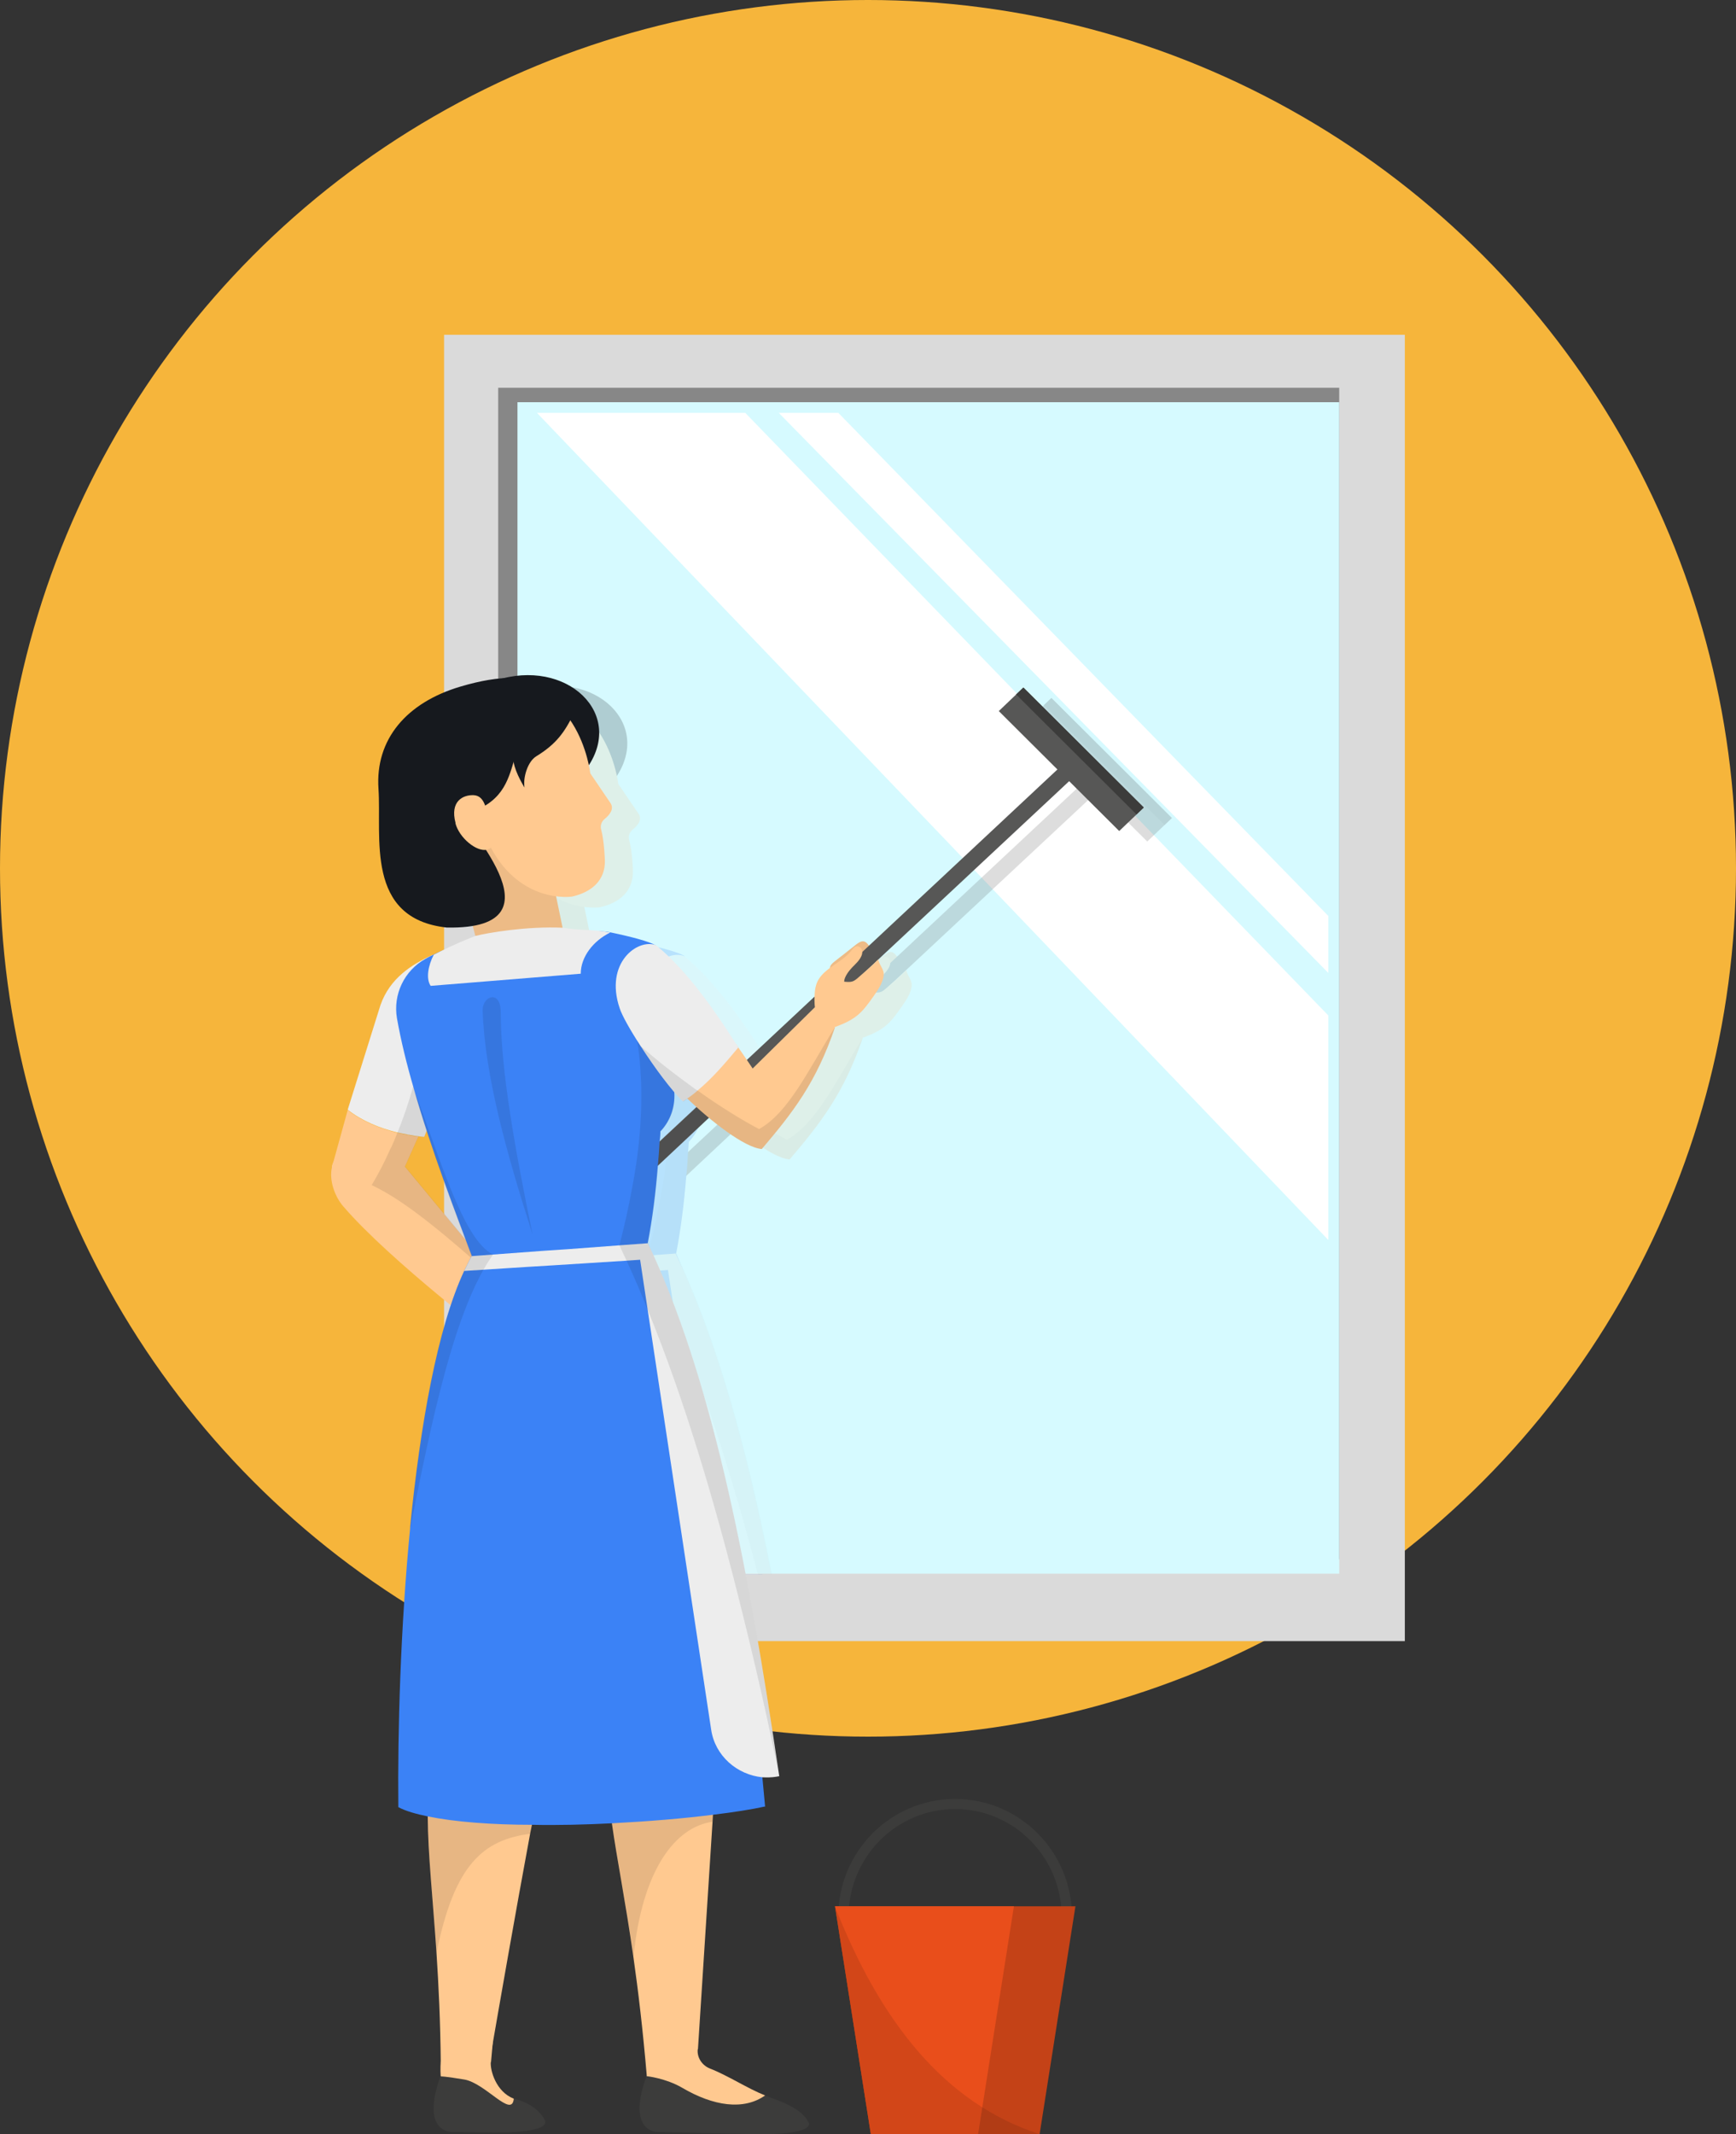 <svg width="498" height="612" viewBox="0 0 498 612" fill="none" xmlns="http://www.w3.org/2000/svg">
<rect x="0" y="0" width="498" height="612" fill="#333333" stroke="none"/>
<circle cx="249" cy="249" r="249" fill="#F6B53B"/>
<g clip-path="url(#clip0_214_7075)">
<path d="M403.056 96H127.392V470.609H403.056V96Z" fill="#DADADA"/>
<path d="M384.179 111.196H142.917V447.135H384.179V111.196Z" fill="#878787"/>
<path d="M384.179 115.335H148.446V451.274H384.179V115.335Z" fill="#D6FAFF"/>
<path d="M240.483 118.385H223.394L381.052 279.002V262.663L240.483 118.385Z" fill="white"/>
<path d="M154.031 118.385L381.052 355.58V291.202L213.788 118.385H154.031Z" fill="white"/>
<g opacity="0.2">
<path d="M153.696 373.063L149.005 367.344V386.515C150.345 387.55 151.183 388.204 151.183 388.204L159.727 380.252L153.752 373.008L153.696 373.063Z" fill="#FFC990"/>
<path d="M174.806 225.354L161.906 220.016L152.076 197.631C172.182 192.348 188.712 209.396 174.806 225.354Z" fill="#16191E"/>
<path d="M148.949 273.283L169.724 270.233L166.876 256.453C158.555 248.665 153.808 245.56 148.949 244.798V273.283Z" fill="#EDBB86"/>
<path d="M183.072 233.197L177.375 224.809C177.375 224.809 174.192 196.814 148.949 200.082V246.214C157.661 262.336 172.126 260.157 172.126 260.157C177.934 258.85 181.62 255.419 181.564 249.863C181.564 249.863 181.452 244.253 180.503 240.985C180.168 239.842 180.559 238.643 181.508 237.881C182.849 236.792 184.468 234.994 183.072 233.197Z" fill="#FFC990"/>
<path d="M148.949 266.856C155.371 263.261 152.802 255.854 148.949 249.209V266.856Z" fill="#16191E"/>
<path d="M148.949 197.958V232.816C159.002 224.809 151.518 210.158 170.785 207.871C169.78 202.915 165.089 195.507 148.949 197.904V197.958Z" fill="#16191E"/>
<path d="M155.092 219.036C155.092 215.06 157.326 211.52 160.174 209.232C163.023 206.945 166.429 205.746 169.78 204.548C170.339 204.33 170.897 204.167 171.456 204.167C172.014 204.167 172.628 204.494 172.963 205.038C173.354 205.801 173.075 206.727 172.74 207.435C170.004 213.154 167.49 216.476 161.906 219.907C159.448 221.378 158.052 225.898 158.499 228.894C156.712 225.844 155.036 222.467 155.092 218.927V219.036Z" fill="#16191E"/>
<path d="M257.74 274.699C257.07 274.1 256.623 273.174 255.786 273.011C255.004 272.847 254.278 273.392 253.663 273.828C251.541 275.516 249.419 277.204 247.297 278.838C246.682 279.329 246.068 279.928 246.068 280.636C246.068 281.289 246.682 281.779 247.241 282.215C247.911 282.705 248.637 283.25 249.475 283.25C250.201 283.25 250.815 282.923 251.485 282.542C253.943 281.18 256.456 279.764 258.801 278.13C259.248 277.858 259.695 277.477 259.807 276.987C259.918 276.442 259.583 275.897 259.136 275.57C258.69 275.189 258.187 274.971 257.796 274.59L257.74 274.699Z" fill="#EDBB86"/>
<path d="M315.934 222.739C315.04 221.814 313.588 221.814 312.638 222.631L215.408 313.532L197.313 330.416L190.555 336.734L163.916 361.625L158.946 366.254L148.893 375.677V381.995L166.15 365.819L171.232 361.135L189.271 344.251L196.81 337.225L215.854 319.36L315.878 225.953C316.771 225.081 316.771 223.665 315.878 222.739H315.934Z" fill="#575756"/>
<path d="M250.201 284.557C252.491 284.775 252.882 284.557 254.334 283.304C256.847 281.071 257.461 280.69 259.974 278.185C260.421 280.2 261.873 281.071 261.482 283.141C261.091 285.211 259.807 287.062 258.578 288.805C257.182 290.766 255.786 292.781 253.887 294.306C251.709 296.049 249.028 297.03 246.347 298.01C245.901 298.173 245.342 298.337 244.895 298.228C244.337 298.119 243.946 297.683 243.667 297.193C241.935 294.742 241.6 291.638 241.712 288.642C241.768 286.954 241.991 285.211 242.941 283.74C245.007 280.418 249.698 278.784 252.156 275.734C252.602 275.189 253.049 274.481 253.775 274.372C254.445 274.263 255.06 274.753 255.283 275.353C255.506 275.952 255.395 276.605 255.115 277.204C254.557 278.457 253.496 279.383 252.546 280.363C251.597 281.344 250.201 283.141 250.201 284.503V284.557Z" fill="#FFC990"/>
<path d="M301.629 200.171L294.566 206.916L329.108 241.315L336.171 234.57L301.629 200.171Z" fill="#575756"/>
<path d="M301.593 200.179L299.518 202.161L334.06 236.56L336.135 234.579L301.593 200.179Z" fill="#3C3C3B"/>
<path d="M148.949 451.547H218.703C213.565 421.482 205.634 387.006 193.962 359.446C195.303 352.529 196.252 344.959 196.866 337.225C197.146 334.992 197.257 332.759 197.369 330.417C197.481 329.436 197.536 328.402 197.592 327.421C200.105 324.807 201.613 321.212 201.613 317.236C201.613 313.587 200.217 310.265 198.095 307.759C198.095 304.927 198.095 302.149 197.927 299.426C197.704 289.84 197.09 281.126 196.308 274.1C194.353 272.956 189.215 271.595 183.184 270.342C178.66 269.416 173.41 270.832 168.998 270.07C161.291 269.743 153.808 270.887 149.005 271.867V451.547H148.949Z" fill="#3B82F6"/>
<path d="M169.668 269.034C162.017 268.708 154.031 269.634 148.893 270.505V284.285L174.583 282.215C174.583 277.368 178.213 272.738 183.072 270.396C178.548 269.47 174.025 269.851 169.613 269.034H169.668Z" fill="#EDEDED"/>
<path d="M193.906 359.446L185.753 360.045L171.232 361.134L163.916 361.625L148.893 362.768V366.908L158.946 366.254L166.15 365.818L187.651 364.457L191.617 364.185L193.85 378.999L204.797 451.492H221.272C214.123 415 205.578 384.282 193.795 359.392L193.906 359.446Z" fill="#EDEDED"/>
<path opacity="0.1" d="M193.962 379.053C202.618 400.295 210.381 424.64 217.418 451.546H221.439C214.291 415.055 205.746 384.336 193.962 359.446C195.302 352.529 196.252 344.958 196.866 337.224L215.91 319.36L215.463 313.532L197.369 330.416C197.481 329.436 197.536 328.401 197.592 327.421C200.105 324.806 201.613 321.212 201.613 317.236C201.613 313.587 200.217 310.264 198.095 307.759C198.095 304.927 198.095 302.149 197.927 299.426L189.941 296.321C192.733 309.175 192.622 322.737 190.611 336.68C190.276 339.185 189.829 341.691 189.327 344.141C188.377 349.37 187.205 354.599 185.808 359.936C185.808 359.936 185.808 360.045 185.808 360.1C186.479 361.516 187.149 362.932 187.819 364.402C189.941 369.086 192.063 373.934 194.074 378.944L193.962 379.053Z" fill="#131313"/>
<path d="M247.52 297.574C242.047 313.587 235.401 322.029 226.521 332.486C221.551 332.105 211.778 324.371 205.188 318.053C204.797 317.726 204.35 317.291 203.959 316.909L206.36 314.622L219.094 302.367C219.094 302.367 219.317 302.64 219.373 302.803C220.49 304.328 223.897 309.393 223.897 309.393L241.712 291.855C245.398 293.108 245.007 294.524 247.464 297.629L247.52 297.574Z" fill="#FFC990"/>
<path d="M219.82 303.456C215.966 308.031 212.448 312.225 208.092 315.82C207.198 316.637 206.193 317.399 205.187 318.053C204.797 318.38 204.35 318.652 203.959 318.924C200.496 315.548 195.805 309.175 192.007 303.293C191.896 303.184 191.84 303.075 191.784 303.021C188.824 298.5 186.479 294.306 185.808 292.237C181.396 279.219 190.946 272.139 196.252 274.154C205.69 281.888 213.9 294.197 219.094 302.313C219.205 302.476 219.317 302.585 219.373 302.748C219.54 302.966 219.652 303.184 219.764 303.402L219.82 303.456Z" fill="#EDEDED"/>
<path opacity="0.1" d="M148.949 313.097C151.518 326.822 155.874 341.691 160.789 356.941C155.818 332.868 151.63 310.047 151.686 293.381C151.686 290.004 150.289 288.86 148.949 289.132V313.151V313.097Z" fill="#131313"/>
<path opacity="0.1" d="M247.52 297.574C242.047 313.587 235.401 322.029 226.521 332.486C221.551 332.105 211.778 324.371 205.188 318.053C204.797 318.38 204.35 318.652 203.959 318.924C200.496 315.548 195.805 309.175 192.008 303.293C191.896 303.184 191.84 303.075 191.784 303.021C196.531 307.214 201.502 311.082 206.36 314.567C206.919 315.003 207.477 315.439 208.092 315.765C214.514 320.341 220.657 324.153 225.74 326.822C234.173 322.138 239.813 309.992 247.52 297.574Z" fill="#131313"/>
</g>
<path d="M151.63 377.256L143.085 385.208C143.085 385.208 112.09 361.734 98.519 345.994C96.173 343.325 94.33 338.641 95.224 334.719C95.224 334.556 95.224 334.447 95.224 334.338C95.615 332.976 96.341 331.724 97.513 330.689L97.737 330.526C101.702 327.094 107.566 326.931 111.754 329.817C112.425 330.253 113.095 330.852 113.653 331.506L116.166 334.556L145.542 370.013L151.518 377.311L151.63 377.256Z" fill="#FFC990"/>
<path d="M120.02 325.896L116.166 334.502L112.424 342.998L110.358 347.682L95.223 334.665L95.335 334.284L99.747 318.326C103.936 321.594 108.962 323.609 114.044 324.861C114.938 325.079 115.831 325.243 116.781 325.406C117.004 325.406 117.116 325.406 117.339 325.515C118.177 325.678 118.456 325.733 119.126 325.842C119.405 325.842 119.796 325.842 120.076 325.951L120.02 325.896Z" fill="#FFC990"/>
<path d="M128.229 298.119C128.229 304.219 127.448 310.482 125.605 316.147L122.812 323.227L121.695 326.005C121.137 326.005 120.634 325.896 120.076 325.842C119.796 325.842 119.405 325.733 119.126 325.733C118.512 325.624 117.953 325.515 117.339 325.406C117.116 325.406 117.004 325.406 116.781 325.297C115.887 325.134 114.938 324.97 114.044 324.752C108.906 323.5 103.936 321.484 99.747 318.216L109.129 288.261C111.866 280.418 118.177 276.551 124.097 273.828C126.722 280.363 128.341 289.078 128.285 298.01L128.229 298.119Z" fill="#EDEDED"/>
<path opacity="0.1" d="M145.598 370.013C133.479 359.065 121.863 348.88 112.48 343.052C110.358 341.745 108.459 340.71 106.616 339.839C108.571 336.571 110.302 333.249 111.81 329.817C112.648 328.238 113.318 326.55 113.988 324.861C117.507 316.256 120.02 307.106 121.528 297.465L128.229 298.173C128.229 304.273 127.447 310.537 125.604 316.201L122.812 323.282L121.695 326.059C121.137 326.059 120.634 325.95 120.076 325.896L116.222 334.501L145.598 369.958V370.013Z" fill="#131313"/>
<path d="M166.764 222.304L153.864 216.966L144.034 194.581C164.14 189.298 180.615 206.346 166.764 222.304Z" fill="#16191E"/>
<path d="M161.626 267.183L158.778 253.403C144.76 240.277 140.907 240.386 129.57 242.783L136.998 270.778L161.571 267.183H161.626Z" fill="#EDBB86"/>
<path d="M122.533 248.12C118.791 243.164 115.943 237.064 114.156 231.073C107.957 203.405 128.062 199.864 138.505 197.305C165.982 191.858 169.333 221.759 169.333 221.759L175.03 230.147C176.37 231.944 174.806 233.742 173.466 234.831C172.517 235.593 172.126 236.792 172.461 237.935C173.354 241.149 173.522 246.813 173.522 246.813C173.634 252.314 169.892 255.8 164.084 257.107C164.084 257.107 149.507 259.34 140.795 243.055C136.216 243.654 125.214 251.878 122.477 248.229L122.533 248.12Z" fill="#FFC990"/>
<path d="M128.174 265.985C164.14 266.638 130.128 234.341 133.367 233.415C154.701 227.533 139.957 207.544 162.743 204.821C161.571 199.047 155.427 189.952 132.139 196.869C116.613 201.444 107.622 212.01 108.571 226.171C109.52 239.951 104.606 263.425 128.174 265.985Z" fill="#16191E"/>
<path d="M130.631 236.029C131.748 240.332 136.774 244.362 139.678 243.654C142.582 242.946 141.354 239.515 140.237 235.212C139.511 232.38 139.176 228.132 135.825 228.023C132.865 227.914 129.011 229.711 130.687 236.029H130.631Z" fill="#FFC990"/>
<path d="M147.05 215.986C147.05 212.01 149.284 208.47 152.132 206.182C154.981 203.895 158.387 202.697 161.738 201.498C162.297 201.281 162.855 201.117 163.414 201.117C163.972 201.117 164.586 201.444 164.921 201.989C165.312 202.751 165.033 203.677 164.698 204.385C161.962 210.104 159.448 213.426 153.864 216.858C151.406 218.328 150.01 222.849 150.457 225.844C148.67 222.794 146.994 219.417 147.05 215.877V215.986Z" fill="#16191E"/>
<path d="M307.5 549.529H304.54C304.54 532.59 290.858 518.756 273.992 518.756C257.126 518.756 243.443 532.536 243.443 549.529H240.483C240.483 530.956 255.506 515.87 273.992 515.87C292.477 515.87 307.5 530.956 307.5 549.529Z" fill="#3C3C3B"/>
<path d="M308.506 546.642L298.23 612H249.81L239.534 546.642H308.506Z" fill="#C44217"/>
<path d="M290.858 546.642L280.582 612H249.81L239.534 546.642H290.858Z" fill="#E94E1B"/>
<path opacity="0.1" d="M298.23 612C270.697 603.068 252.323 579.321 239.478 546.588L249.754 612H298.23Z" fill="#050504"/>
<path d="M249.754 271.649C249.084 271.05 248.637 270.124 247.799 269.961C247.017 269.797 246.291 270.342 245.677 270.778C243.555 272.466 241.433 274.155 239.31 275.789C238.696 276.279 238.082 276.878 238.082 277.586C238.082 278.239 238.696 278.73 239.255 279.165C239.925 279.656 240.651 280.2 241.488 280.2C242.215 280.2 242.829 279.873 243.499 279.492C245.956 278.131 248.469 276.714 250.815 275.081C251.262 274.808 251.709 274.427 251.82 273.937C251.932 273.392 251.597 272.847 251.15 272.521C250.703 272.139 250.201 271.922 249.81 271.54L249.754 271.649Z" fill="#EDBB86"/>
<path d="M307.892 222.903L207.868 316.31L188.824 334.175L181.285 341.201L163.246 358.085L158.164 362.769L133.088 386.189C132.753 386.516 132.251 386.733 131.804 386.788C131.078 386.897 130.296 386.624 129.793 386.08C128.9 385.208 128.9 383.738 129.793 382.866L150.848 363.15L155.818 358.521L182.458 333.63L189.215 327.312L207.31 310.428L304.541 219.526C305.434 218.655 306.886 218.655 307.836 219.635C308.729 220.507 308.729 221.977 307.836 222.849L307.892 222.903Z" fill="#575756"/>
<path d="M242.159 281.508C244.448 281.725 244.839 281.508 246.291 280.255C248.804 278.022 249.419 277.641 251.932 275.135C252.379 277.15 253.831 278.022 253.44 280.091C253.049 282.161 251.764 284.013 250.536 285.756C249.14 287.717 247.743 289.732 245.845 291.257C243.667 293 240.986 293.98 238.305 294.96C237.858 295.124 237.3 295.287 236.853 295.178C236.295 295.069 235.904 294.634 235.624 294.198C233.893 291.747 233.558 288.642 233.67 285.647C233.726 283.958 233.949 282.216 234.898 280.745C236.965 277.423 241.712 275.789 244.113 272.739C244.56 272.194 245.007 271.486 245.733 271.377C246.403 271.268 247.017 271.758 247.241 272.357C247.464 272.957 247.352 273.61 247.073 274.209C246.515 275.462 245.454 276.388 244.504 277.368C243.555 278.349 242.159 280.146 242.159 281.508Z" fill="#FFC990"/>
<path d="M293.583 197.161L286.52 203.906L321.062 238.305L328.125 231.56L293.583 197.161Z" fill="#575756"/>
<path d="M293.561 197.153L291.486 199.134L326.022 233.54L328.097 231.559L293.561 197.153Z" fill="#3C3C3B"/>
<path d="M232.05 608.678C233 612.327 218.144 612 216.581 612L188.042 611.346C179.721 609.603 185.25 595.878 185.585 595.17C186.311 593.591 187.372 592.338 188.936 591.848C190.276 591.358 194.018 591.14 201.893 594.353C201.893 594.353 202.116 594.408 202.284 594.517C210.326 597.785 216.134 599.527 223.45 602.414C227.471 603.994 230.654 605.9 231.939 608.623L232.05 608.678Z" fill="#3C3C3B"/>
<path d="M129.626 470.391C130.24 475.402 130.966 480.031 131.915 484.606C131.915 484.77 131.915 484.879 131.971 485.042C131.971 485.097 131.915 485.151 131.859 485.26C125.269 495.118 122.98 504.813 122.7 516.577C122.7 517.993 122.7 519.464 122.7 520.934C122.756 531.664 124.152 544.191 125.214 559.986C125.828 569.299 126.331 579.757 126.442 591.684V592.175C126.442 593.155 126.442 594.19 126.442 595.225L133.144 591.739L141.074 587.545C143.197 575.29 147.776 548.984 152.076 525.836C152.244 525.019 152.411 524.202 152.579 523.385C152.97 521.098 153.417 518.81 153.863 516.632C154.143 515.052 154.478 513.582 154.757 512.057C156.656 502.035 158.499 493.539 159.839 488.256C160.23 484.171 160.565 480.358 160.844 476.655C161.012 474.53 161.124 472.515 161.291 470.5H129.514L129.626 470.391Z" fill="#FFC990"/>
<path d="M200.217 587.654L204.406 522.405L204.517 520.445L204.741 516.578L205.187 509.606L204.741 488.746C205.299 483.517 205.355 476.927 205.243 470.337H174.806C176.37 476.11 178.045 481.448 179.777 485.805C175.197 494.737 173.913 502.743 174.415 512.384C174.471 513.745 174.583 515.107 174.75 516.523C174.974 518.538 175.197 520.608 175.532 522.841C176.929 532.863 179.386 544.954 181.676 561.021C183.072 570.77 184.412 582.044 185.529 595.17C185.529 595.225 185.529 595.334 185.529 595.388C185.585 595.334 191.058 595.987 195.638 598.656C204.629 603.939 213.285 605.246 219.484 600.889C214.402 598.874 208.818 595.17 203.624 593.155C201.334 592.229 199.882 589.942 200.161 587.6L200.217 587.654Z" fill="#FFC990"/>
<path d="M156.377 608.187C157.326 611.836 142.471 611.509 140.907 611.509L128.955 611.346C120.634 609.603 126.163 595.878 126.498 595.17C127.224 593.591 128.285 592.338 129.849 591.848C131.189 591.357 139.957 599.8 147.888 601.924C152.076 603.067 155.092 605.409 156.377 608.133V608.187Z" fill="#3C3C3B"/>
<path d="M140.851 591.358L142.303 575.182H128.285C129.011 581.336 125.884 587.981 126.442 595.225C126.442 595.279 126.442 595.388 126.442 595.443C126.498 595.388 127.838 595.443 133.144 596.314C139.231 597.294 146.882 607.588 147.385 601.815C142.303 599.854 140.572 593.7 140.795 591.303L140.851 591.358Z" fill="#FFC990"/>
<path opacity="0.1" d="M122.756 516.578H153.975C153.361 519.573 152.802 522.678 152.188 525.837C138.617 527.58 130.352 534.605 125.214 560.041C123.985 542.067 122.365 528.288 122.7 516.578H122.756Z" fill="#131313"/>
<path opacity="0.1" d="M204.797 516.578L204.406 522.405C193.683 523.876 184.245 536.239 181.732 561.075C178.883 541.468 175.868 527.797 174.806 516.578H204.797Z" fill="#131313"/>
<path d="M219.596 517.994C215.687 518.865 210.493 519.682 204.573 520.39C196.028 521.479 186.032 522.296 175.644 522.841C167.993 523.222 160.118 523.44 152.691 523.277C141.13 523.277 130.519 522.46 122.756 520.88C119.35 520.172 116.39 519.355 114.267 518.211C114.044 496.48 114.882 466.633 117.674 438.039V437.767C120.578 408.737 125.437 380.96 133.2 364.348L135.322 360.1C130.966 348.444 123.762 329.926 118.679 312.062C116.669 305.199 114.993 298.337 113.877 292.019C112.704 285.211 115.943 278.348 122.03 274.971C122.812 274.536 123.594 274.1 124.432 273.719C129.793 270.941 136.16 269.906 136.83 269.743C140.292 268.871 150.401 266.584 160.844 267.074C165.312 267.891 170.506 266.42 175.03 267.346C181.061 268.599 186.199 269.961 188.154 271.104C188.992 278.13 189.606 286.845 189.774 296.431C189.885 299.099 189.941 301.931 189.941 304.764C192.063 307.269 193.459 310.591 193.459 314.241C193.459 318.216 191.952 321.811 189.438 324.425C189.438 325.406 189.327 326.441 189.215 327.421C189.103 329.709 188.936 331.942 188.712 334.229C188.098 341.963 187.149 349.534 185.808 356.451C199.379 388.313 207.812 429.434 212.783 462.276C215.966 482.755 217.809 499.966 218.703 509.715C219.149 514.508 219.429 517.503 219.485 518.102L219.596 517.994Z" fill="#3B82F6"/>
<path d="M175.086 267.401C170.227 269.743 166.597 274.373 166.597 279.22L123.538 282.706C122.142 280.636 122.812 276.878 124.432 273.773C129.793 270.996 135.713 268.599 136.383 268.381C139.846 267.51 151.071 265.549 161.57 266.039C165.982 266.856 170.45 266.475 175.03 267.401H175.086Z" fill="#EDEDED"/>
<path d="M223.561 509.334L222.668 509.497C221.328 509.715 220.043 509.715 218.759 509.66C211.387 508.952 205.132 503.451 204.015 496.044L185.864 376.058L183.63 361.244L179.665 361.516L158.164 362.878L150.959 363.313L133.144 364.457L135.266 360.209L155.874 358.684L163.19 358.194L177.711 357.104L185.864 356.505C203.736 394.141 214.123 445.229 223.561 509.443V509.334Z" fill="#EDEDED"/>
<path opacity="0.1" d="M223.561 509.334C220.211 492.995 216.636 477.2 212.894 462.222C204.908 429.87 196.084 400.786 185.976 376.004C183.965 370.993 181.899 366.146 179.721 361.462C179.051 359.991 178.381 358.575 177.71 357.159C177.71 357.159 177.71 357.05 177.71 356.996C179.107 351.658 180.279 346.43 181.229 341.201C181.731 338.696 182.122 336.19 182.513 333.739C184.524 319.796 184.636 306.235 181.843 293.381L189.829 296.485C189.941 299.154 189.997 301.986 189.997 304.818C192.119 307.324 193.515 310.646 193.515 314.295C193.515 318.271 192.007 321.866 189.494 324.48C189.494 325.461 189.383 326.495 189.271 327.476L207.366 310.592L207.812 316.419L188.768 334.284C188.154 342.018 187.205 349.589 185.864 356.506C203.735 394.141 214.123 445.229 223.561 509.443V509.334Z" fill="#131313"/>
<path d="M239.534 294.579C234.061 310.591 227.415 319.033 218.535 329.491C213.565 329.109 203.791 321.375 197.201 315.057C196.81 314.731 196.364 314.295 195.973 313.914L198.374 311.626L211.107 299.372C211.107 299.372 211.331 299.644 211.387 299.807C212.504 301.332 215.91 306.398 215.91 306.398L233.726 288.86C237.412 290.113 237.021 291.529 239.478 294.633L239.534 294.579Z" fill="#FFC990"/>
<path d="M211.778 300.407C207.924 304.982 204.406 309.176 200.05 312.77C199.156 313.587 198.151 314.35 197.146 315.003C196.755 315.33 196.308 315.602 195.917 315.875C192.454 312.498 187.763 306.126 183.965 300.243C183.854 300.134 183.798 300.026 183.742 299.917C180.782 295.396 178.437 291.202 177.766 289.133C173.354 276.115 182.904 269.035 188.21 271.05C197.648 278.784 205.858 291.093 211.052 299.209C211.163 299.372 211.275 299.481 211.331 299.644C211.498 299.862 211.61 300.08 211.722 300.298L211.778 300.407Z" fill="#EDEDED"/>
<path opacity="0.1" d="M141.465 359.719C130.296 375.296 123.65 408.356 117.618 438.475V437.822C120.522 408.792 125.381 381.015 133.144 364.403L135.266 360.155C130.91 348.499 123.706 329.981 118.624 312.117C126.386 332.432 132.753 355.253 141.354 359.719H141.465Z" fill="#131313"/>
<path opacity="0.1" d="M152.746 353.891C145.319 330.744 139.064 308.304 138.449 289.677C138.449 285.538 143.643 283.74 143.643 290.276C143.643 306.942 147.776 329.818 152.746 353.837V353.891Z" fill="#131313"/>
<path opacity="0.1" d="M239.534 294.579C234.061 310.592 227.415 319.034 218.535 329.491C213.565 329.11 203.791 321.376 197.201 315.058C196.81 315.384 196.364 315.657 195.973 315.929C192.51 312.552 187.819 306.18 184.021 300.298C183.91 300.189 183.854 300.08 183.798 299.971C188.545 304.165 193.515 308.032 198.374 311.517C198.933 311.953 199.491 312.389 200.105 312.716C206.528 317.291 212.671 321.103 217.753 323.772C226.186 319.088 231.827 306.942 239.534 294.524V294.579Z" fill="#131313"/>
</g>
<defs>
<clipPath id="clip0_214_7075">
<rect width="308" height="516" fill="white" transform="translate(95 96)"/>
</clipPath>
</defs>
</svg>
